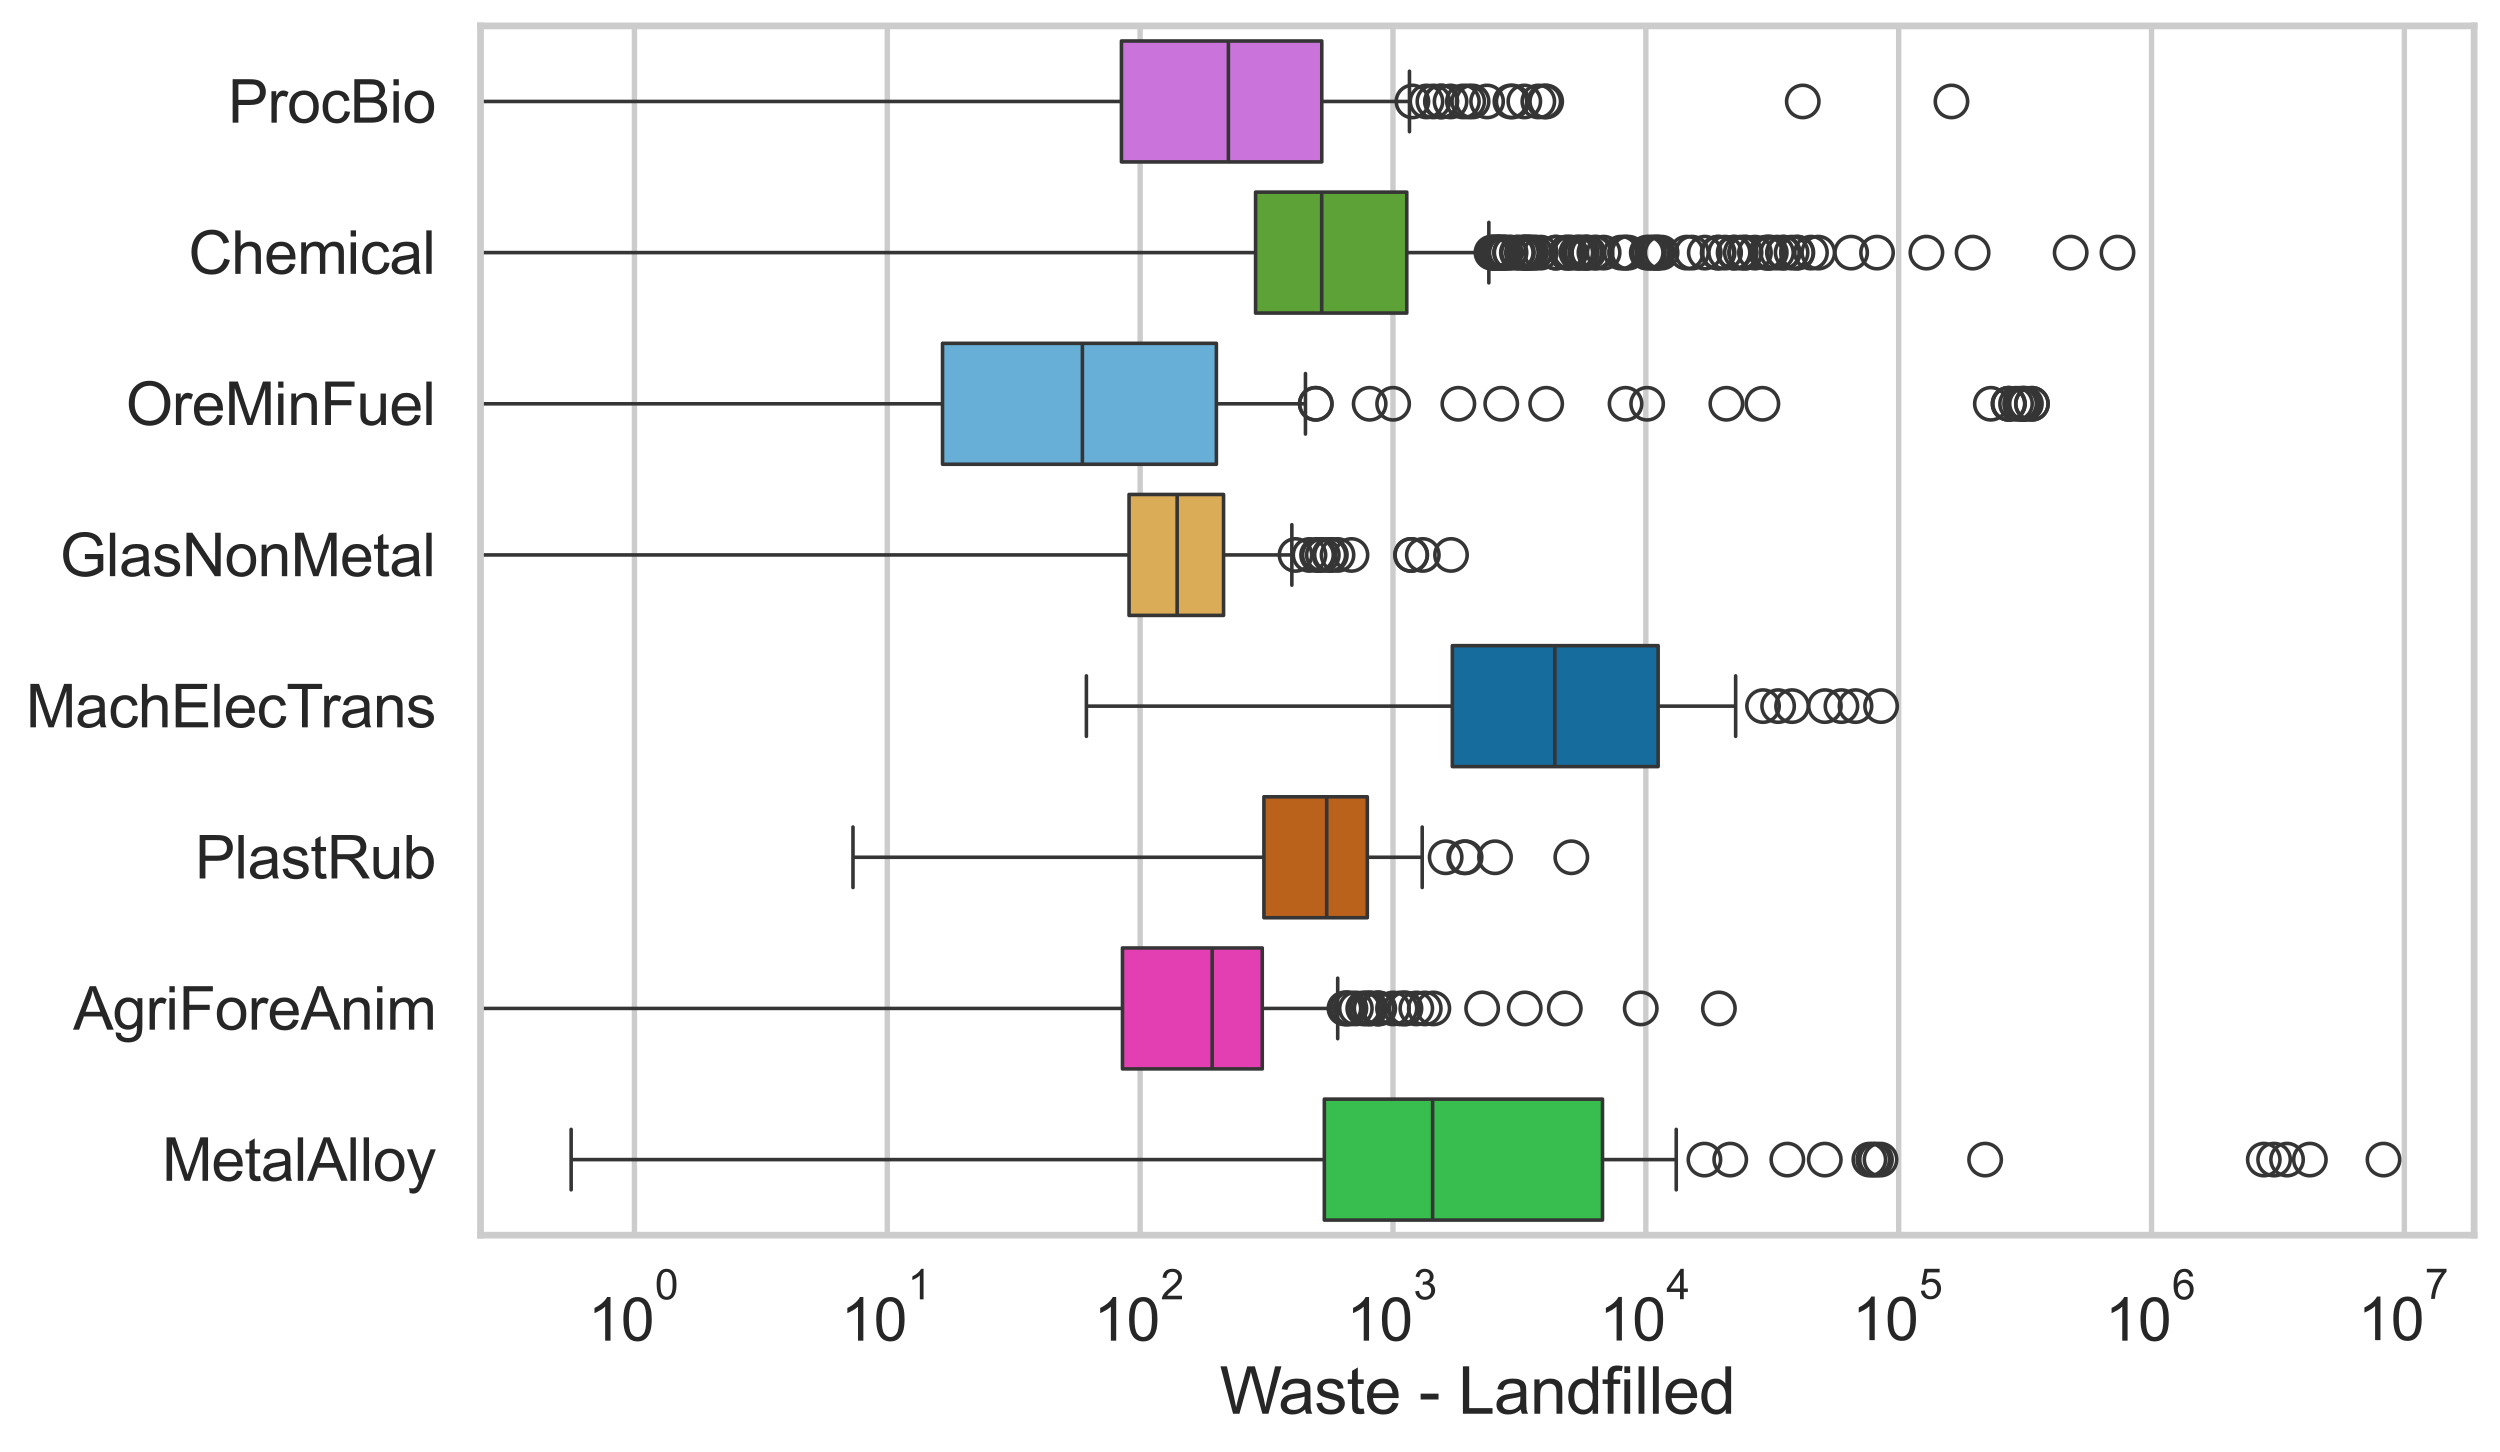 <?xml version="1.0" encoding="utf-8" standalone="no"?>
<!DOCTYPE svg PUBLIC "-//W3C//DTD SVG 1.1//EN"
  "http://www.w3.org/Graphics/SVG/1.1/DTD/svg11.dtd">
<svg xmlns:xlink="http://www.w3.org/1999/xlink" width="695.577pt" height="404.121pt" viewBox="0 0 695.577 404.121" xmlns="http://www.w3.org/2000/svg" version="1.1">
 <defs>
  <style type="text/css">*{stroke-linejoin: round; stroke-linecap: butt}</style>
 </defs>
 <g id="figure_1">
  <g id="patch_1">
   <path d="M 0 404.121 
L 695.577 404.121 
L 695.577 0 
L 0 0 
z
" style="fill: #ffffff"/>
  </g>
  <g id="axes_1">
   <g id="patch_2">
    <path d="M 133.697 343.665 
L 688.377 343.665 
L 688.377 7.2 
L 133.697 7.2 
z
" style="fill: #ffffff"/>
   </g>
   <g id="matplotlib.axis_1">
    <g id="xtick_1">
     <g id="line2d_1">
      <path d="M 176.519 343.665 
L 176.519 7.2 
" clip-path="url(#pad495115a9)" style="fill: none; stroke: #cccccc; stroke-width: 1.5; stroke-linecap: round"/>
     </g>
     <g id="text_1">
      <!-- $\mathdefault{10^{0}}$ -->
      <g style="fill: #262626" transform="translate(163.566 373.18) scale(0.165 -0.165)">
       <defs>
        <path id="ArialMT-31" d="M 2384 0 
L 1822 0 
L 1822 3584 
Q 1619 3391 1289 3197 
Q 959 3003 697 2906 
L 697 3450 
Q 1169 3672 1522 3987 
Q 1875 4303 2022 4600 
L 2384 4600 
L 2384 0 
z
" transform="scale(0.016)"/>
        <path id="ArialMT-30" d="M 266 2259 
Q 266 3072 433 3567 
Q 600 4063 929 4331 
Q 1259 4600 1759 4600 
Q 2128 4600 2406 4451 
Q 2684 4303 2865 4023 
Q 3047 3744 3150 3342 
Q 3253 2941 3253 2259 
Q 3253 1453 3087 958 
Q 2922 463 2592 192 
Q 2263 -78 1759 -78 
Q 1097 -78 719 397 
Q 266 969 266 2259 
z
M 844 2259 
Q 844 1131 1108 757 
Q 1372 384 1759 384 
Q 2147 384 2411 759 
Q 2675 1134 2675 2259 
Q 2675 3391 2411 3762 
Q 2147 4134 1753 4134 
Q 1366 4134 1134 3806 
Q 844 3388 844 2259 
z
" transform="scale(0.016)"/>
       </defs>
       <use xlink:href="#ArialMT-31" transform="translate(0 0.994)"/>
       <use xlink:href="#ArialMT-30" transform="translate(55.615 0.994)"/>
       <use xlink:href="#ArialMT-30" transform="translate(112.973 70.688) scale(0.7)"/>
      </g>
     </g>
    </g>
    <g id="xtick_2">
     <g id="line2d_2">
      <path d="M 246.869 343.665 
L 246.869 7.2 
" clip-path="url(#pad495115a9)" style="fill: none; stroke: #cccccc; stroke-width: 1.5; stroke-linecap: round"/>
     </g>
     <g id="text_2">
      <!-- $\mathdefault{10^{1}}$ -->
      <g style="fill: #262626" transform="translate(233.916 373.18) scale(0.165 -0.165)">
       <use xlink:href="#ArialMT-31" transform="translate(0 0.994)"/>
       <use xlink:href="#ArialMT-30" transform="translate(55.615 0.994)"/>
       <use xlink:href="#ArialMT-31" transform="translate(112.973 70.688) scale(0.7)"/>
      </g>
     </g>
    </g>
    <g id="xtick_3">
     <g id="line2d_3">
      <path d="M 317.219 343.665 
L 317.219 7.2 
" clip-path="url(#pad495115a9)" style="fill: none; stroke: #cccccc; stroke-width: 1.5; stroke-linecap: round"/>
     </g>
     <g id="text_3">
      <!-- $\mathdefault{10^{2}}$ -->
      <g style="fill: #262626" transform="translate(304.267 373.18) scale(0.165 -0.165)">
       <defs>
        <path id="ArialMT-32" d="M 3222 541 
L 3222 0 
L 194 0 
Q 188 203 259 391 
Q 375 700 629 1000 
Q 884 1300 1366 1694 
Q 2113 2306 2375 2664 
Q 2638 3022 2638 3341 
Q 2638 3675 2398 3904 
Q 2159 4134 1775 4134 
Q 1369 4134 1125 3890 
Q 881 3647 878 3216 
L 300 3275 
Q 359 3922 746 4261 
Q 1134 4600 1788 4600 
Q 2447 4600 2831 4234 
Q 3216 3869 3216 3328 
Q 3216 3053 3103 2787 
Q 2991 2522 2730 2228 
Q 2469 1934 1863 1422 
Q 1356 997 1212 845 
Q 1069 694 975 541 
L 3222 541 
z
" transform="scale(0.016)"/>
       </defs>
       <use xlink:href="#ArialMT-31" transform="translate(0 0.994)"/>
       <use xlink:href="#ArialMT-30" transform="translate(55.615 0.994)"/>
       <use xlink:href="#ArialMT-32" transform="translate(112.973 70.688) scale(0.7)"/>
      </g>
     </g>
    </g>
    <g id="xtick_4">
     <g id="line2d_4">
      <path d="M 387.569 343.665 
L 387.569 7.2 
" clip-path="url(#pad495115a9)" style="fill: none; stroke: #cccccc; stroke-width: 1.5; stroke-linecap: round"/>
     </g>
     <g id="text_4">
      <!-- $\mathdefault{10^{3}}$ -->
      <g style="fill: #262626" transform="translate(374.617 373.18) scale(0.165 -0.165)">
       <defs>
        <path id="ArialMT-33" d="M 269 1209 
L 831 1284 
Q 928 806 1161 595 
Q 1394 384 1728 384 
Q 2125 384 2398 659 
Q 2672 934 2672 1341 
Q 2672 1728 2419 1979 
Q 2166 2231 1775 2231 
Q 1616 2231 1378 2169 
L 1441 2663 
Q 1497 2656 1531 2656 
Q 1891 2656 2178 2843 
Q 2466 3031 2466 3422 
Q 2466 3731 2256 3934 
Q 2047 4138 1716 4138 
Q 1388 4138 1169 3931 
Q 950 3725 888 3313 
L 325 3413 
Q 428 3978 793 4289 
Q 1159 4600 1703 4600 
Q 2078 4600 2393 4439 
Q 2709 4278 2876 4000 
Q 3044 3722 3044 3409 
Q 3044 3113 2884 2869 
Q 2725 2625 2413 2481 
Q 2819 2388 3044 2092 
Q 3269 1797 3269 1353 
Q 3269 753 2831 336 
Q 2394 -81 1725 -81 
Q 1122 -81 723 278 
Q 325 638 269 1209 
z
" transform="scale(0.016)"/>
       </defs>
       <use xlink:href="#ArialMT-31" transform="translate(0 0.994)"/>
       <use xlink:href="#ArialMT-30" transform="translate(55.615 0.994)"/>
       <use xlink:href="#ArialMT-33" transform="translate(112.973 70.688) scale(0.7)"/>
      </g>
     </g>
    </g>
    <g id="xtick_5">
     <g id="line2d_5">
      <path d="M 457.92 343.665 
L 457.92 7.2 
" clip-path="url(#pad495115a9)" style="fill: none; stroke: #cccccc; stroke-width: 1.5; stroke-linecap: round"/>
     </g>
     <g id="text_5">
      <!-- $\mathdefault{10^{4}}$ -->
      <g style="fill: #262626" transform="translate(444.967 373.015) scale(0.165 -0.165)">
       <defs>
        <path id="ArialMT-34" d="M 2069 0 
L 2069 1097 
L 81 1097 
L 81 1613 
L 2172 4581 
L 2631 4581 
L 2631 1613 
L 3250 1613 
L 3250 1097 
L 2631 1097 
L 2631 0 
L 2069 0 
z
M 2069 1613 
L 2069 3678 
L 634 1613 
L 2069 1613 
z
" transform="scale(0.016)"/>
       </defs>
       <use xlink:href="#ArialMT-31" transform="translate(0 0.202)"/>
       <use xlink:href="#ArialMT-30" transform="translate(55.615 0.202)"/>
       <use xlink:href="#ArialMT-34" transform="translate(112.973 69.895) scale(0.7)"/>
      </g>
     </g>
    </g>
    <g id="xtick_6">
     <g id="line2d_6">
      <path d="M 528.27 343.665 
L 528.27 7.2 
" clip-path="url(#pad495115a9)" style="fill: none; stroke: #cccccc; stroke-width: 1.5; stroke-linecap: round"/>
     </g>
     <g id="text_6">
      <!-- $\mathdefault{10^{5}}$ -->
      <g style="fill: #262626" transform="translate(515.317 373.015) scale(0.165 -0.165)">
       <defs>
        <path id="ArialMT-35" d="M 266 1200 
L 856 1250 
Q 922 819 1161 601 
Q 1400 384 1738 384 
Q 2144 384 2425 690 
Q 2706 997 2706 1503 
Q 2706 1984 2436 2262 
Q 2166 2541 1728 2541 
Q 1456 2541 1237 2417 
Q 1019 2294 894 2097 
L 366 2166 
L 809 4519 
L 3088 4519 
L 3088 3981 
L 1259 3981 
L 1013 2750 
Q 1425 3038 1878 3038 
Q 2478 3038 2890 2622 
Q 3303 2206 3303 1553 
Q 3303 931 2941 478 
Q 2500 -78 1738 -78 
Q 1113 -78 717 272 
Q 322 622 266 1200 
z
" transform="scale(0.016)"/>
       </defs>
       <use xlink:href="#ArialMT-31" transform="translate(0 0.88)"/>
       <use xlink:href="#ArialMT-30" transform="translate(55.615 0.88)"/>
       <use xlink:href="#ArialMT-35" transform="translate(112.973 70.573) scale(0.7)"/>
      </g>
     </g>
    </g>
    <g id="xtick_7">
     <g id="line2d_7">
      <path d="M 598.62 343.665 
L 598.62 7.2 
" clip-path="url(#pad495115a9)" style="fill: none; stroke: #cccccc; stroke-width: 1.5; stroke-linecap: round"/>
     </g>
     <g id="text_7">
      <!-- $\mathdefault{10^{6}}$ -->
      <g style="fill: #262626" transform="translate(585.668 373.18) scale(0.165 -0.165)">
       <defs>
        <path id="ArialMT-36" d="M 3184 3459 
L 2625 3416 
Q 2550 3747 2413 3897 
Q 2184 4138 1850 4138 
Q 1581 4138 1378 3988 
Q 1113 3794 959 3422 
Q 806 3050 800 2363 
Q 1003 2672 1297 2822 
Q 1591 2972 1913 2972 
Q 2475 2972 2870 2558 
Q 3266 2144 3266 1488 
Q 3266 1056 3080 686 
Q 2894 316 2569 119 
Q 2244 -78 1831 -78 
Q 1128 -78 684 439 
Q 241 956 241 2144 
Q 241 3472 731 4075 
Q 1159 4600 1884 4600 
Q 2425 4600 2770 4297 
Q 3116 3994 3184 3459 
z
M 888 1484 
Q 888 1194 1011 928 
Q 1134 663 1356 523 
Q 1578 384 1822 384 
Q 2178 384 2434 671 
Q 2691 959 2691 1453 
Q 2691 1928 2437 2201 
Q 2184 2475 1800 2475 
Q 1419 2475 1153 2201 
Q 888 1928 888 1484 
z
" transform="scale(0.016)"/>
       </defs>
       <use xlink:href="#ArialMT-31" transform="translate(0 0.994)"/>
       <use xlink:href="#ArialMT-30" transform="translate(55.615 0.994)"/>
       <use xlink:href="#ArialMT-36" transform="translate(112.973 70.688) scale(0.7)"/>
      </g>
     </g>
    </g>
    <g id="xtick_8">
     <g id="line2d_8">
      <path d="M 668.97 343.665 
L 668.97 7.2 
" clip-path="url(#pad495115a9)" style="fill: none; stroke: #cccccc; stroke-width: 1.5; stroke-linecap: round"/>
     </g>
     <g id="text_8">
      <!-- $\mathdefault{10^{7}}$ -->
      <g style="fill: #262626" transform="translate(656.018 373.015) scale(0.165 -0.165)">
       <defs>
        <path id="ArialMT-37" d="M 303 3981 
L 303 4522 
L 3269 4522 
L 3269 4084 
Q 2831 3619 2401 2847 
Q 1972 2075 1738 1259 
Q 1569 684 1522 0 
L 944 0 
Q 953 541 1156 1306 
Q 1359 2072 1739 2783 
Q 2119 3494 2547 3981 
L 303 3981 
z
" transform="scale(0.016)"/>
       </defs>
       <use xlink:href="#ArialMT-31" transform="translate(0 0.847)"/>
       <use xlink:href="#ArialMT-30" transform="translate(55.615 0.847)"/>
       <use xlink:href="#ArialMT-37" transform="translate(112.973 70.541) scale(0.7)"/>
      </g>
     </g>
    </g>
    <g id="xtick_9"/>
    <g id="xtick_10"/>
    <g id="xtick_11"/>
    <g id="xtick_12"/>
    <g id="xtick_13"/>
    <g id="xtick_14"/>
    <g id="xtick_15"/>
    <g id="xtick_16"/>
    <g id="xtick_17"/>
    <g id="xtick_18"/>
    <g id="xtick_19"/>
    <g id="xtick_20"/>
    <g id="xtick_21"/>
    <g id="xtick_22"/>
    <g id="xtick_23"/>
    <g id="xtick_24"/>
    <g id="xtick_25"/>
    <g id="xtick_26"/>
    <g id="xtick_27"/>
    <g id="xtick_28"/>
    <g id="xtick_29"/>
    <g id="xtick_30"/>
    <g id="xtick_31"/>
    <g id="xtick_32"/>
    <g id="xtick_33"/>
    <g id="xtick_34"/>
    <g id="xtick_35"/>
    <g id="xtick_36"/>
    <g id="xtick_37"/>
    <g id="xtick_38"/>
    <g id="xtick_39"/>
    <g id="xtick_40"/>
    <g id="xtick_41"/>
    <g id="xtick_42"/>
    <g id="xtick_43"/>
    <g id="xtick_44"/>
    <g id="xtick_45"/>
    <g id="xtick_46"/>
    <g id="xtick_47"/>
    <g id="xtick_48"/>
    <g id="xtick_49"/>
    <g id="xtick_50"/>
    <g id="xtick_51"/>
    <g id="xtick_52"/>
    <g id="xtick_53"/>
    <g id="xtick_54"/>
    <g id="xtick_55"/>
    <g id="xtick_56"/>
    <g id="xtick_57"/>
    <g id="xtick_58"/>
    <g id="xtick_59"/>
    <g id="xtick_60"/>
    <g id="xtick_61"/>
    <g id="xtick_62"/>
    <g id="xtick_63"/>
    <g id="xtick_64"/>
    <g id="xtick_65"/>
    <g id="xtick_66"/>
    <g id="xtick_67"/>
    <g id="xtick_68"/>
    <g id="xtick_69"/>
    <g id="xtick_70"/>
    <g id="xtick_71"/>
    <g id="text_9">
     <!-- Waste - Landfilled -->
     <g style="fill: #262626" transform="translate(339.344 393.344) scale(0.18 -0.18)">
      <defs>
       <path id="ArialMT-57" d="M 1294 0 
L 78 4581 
L 700 4581 
L 1397 1578 
Q 1509 1106 1591 641 
Q 1766 1375 1797 1488 
L 2669 4581 
L 3400 4581 
L 4056 2263 
Q 4303 1400 4413 641 
Q 4500 1075 4641 1638 
L 5359 4581 
L 5969 4581 
L 4713 0 
L 4128 0 
L 3163 3491 
Q 3041 3928 3019 4028 
Q 2947 3713 2884 3491 
L 1913 0 
L 1294 0 
z
" transform="scale(0.016)"/>
       <path id="ArialMT-61" d="M 2588 409 
Q 2275 144 1986 34 
Q 1697 -75 1366 -75 
Q 819 -75 525 192 
Q 231 459 231 875 
Q 231 1119 342 1320 
Q 453 1522 633 1644 
Q 813 1766 1038 1828 
Q 1203 1872 1538 1913 
Q 2219 1994 2541 2106 
Q 2544 2222 2544 2253 
Q 2544 2597 2384 2738 
Q 2169 2928 1744 2928 
Q 1347 2928 1158 2789 
Q 969 2650 878 2297 
L 328 2372 
Q 403 2725 575 2942 
Q 747 3159 1072 3276 
Q 1397 3394 1825 3394 
Q 2250 3394 2515 3294 
Q 2781 3194 2906 3042 
Q 3031 2891 3081 2659 
Q 3109 2516 3109 2141 
L 3109 1391 
Q 3109 606 3145 398 
Q 3181 191 3288 0 
L 2700 0 
Q 2613 175 2588 409 
z
M 2541 1666 
Q 2234 1541 1622 1453 
Q 1275 1403 1131 1340 
Q 988 1278 909 1158 
Q 831 1038 831 891 
Q 831 666 1001 516 
Q 1172 366 1500 366 
Q 1825 366 2078 508 
Q 2331 650 2450 897 
Q 2541 1088 2541 1459 
L 2541 1666 
z
" transform="scale(0.016)"/>
       <path id="ArialMT-73" d="M 197 991 
L 753 1078 
Q 800 744 1014 566 
Q 1228 388 1613 388 
Q 2000 388 2187 545 
Q 2375 703 2375 916 
Q 2375 1106 2209 1216 
Q 2094 1291 1634 1406 
Q 1016 1563 777 1677 
Q 538 1791 414 1992 
Q 291 2194 291 2438 
Q 291 2659 392 2848 
Q 494 3038 669 3163 
Q 800 3259 1026 3326 
Q 1253 3394 1513 3394 
Q 1903 3394 2198 3281 
Q 2494 3169 2634 2976 
Q 2775 2784 2828 2463 
L 2278 2388 
Q 2241 2644 2061 2787 
Q 1881 2931 1553 2931 
Q 1166 2931 1000 2803 
Q 834 2675 834 2503 
Q 834 2394 903 2306 
Q 972 2216 1119 2156 
Q 1203 2125 1616 2013 
Q 2213 1853 2448 1751 
Q 2684 1650 2818 1456 
Q 2953 1263 2953 975 
Q 2953 694 2789 445 
Q 2625 197 2315 61 
Q 2006 -75 1616 -75 
Q 969 -75 630 194 
Q 291 463 197 991 
z
" transform="scale(0.016)"/>
       <path id="ArialMT-74" d="M 1650 503 
L 1731 6 
Q 1494 -44 1306 -44 
Q 1000 -44 831 53 
Q 663 150 594 308 
Q 525 466 525 972 
L 525 2881 
L 113 2881 
L 113 3319 
L 525 3319 
L 525 4141 
L 1084 4478 
L 1084 3319 
L 1650 3319 
L 1650 2881 
L 1084 2881 
L 1084 941 
Q 1084 700 1114 631 
Q 1144 563 1211 522 
Q 1278 481 1403 481 
Q 1497 481 1650 503 
z
" transform="scale(0.016)"/>
       <path id="ArialMT-65" d="M 2694 1069 
L 3275 997 
Q 3138 488 2766 206 
Q 2394 -75 1816 -75 
Q 1088 -75 661 373 
Q 234 822 234 1631 
Q 234 2469 665 2931 
Q 1097 3394 1784 3394 
Q 2450 3394 2872 2941 
Q 3294 2488 3294 1666 
Q 3294 1616 3291 1516 
L 816 1516 
Q 847 969 1125 678 
Q 1403 388 1819 388 
Q 2128 388 2347 550 
Q 2566 713 2694 1069 
z
M 847 1978 
L 2700 1978 
Q 2663 2397 2488 2606 
Q 2219 2931 1791 2931 
Q 1403 2931 1139 2672 
Q 875 2413 847 1978 
z
" transform="scale(0.016)"/>
       <path id="ArialMT-20" transform="scale(0.016)"/>
       <path id="ArialMT-2d" d="M 203 1375 
L 203 1941 
L 1931 1941 
L 1931 1375 
L 203 1375 
z
" transform="scale(0.016)"/>
       <path id="ArialMT-4c" d="M 469 0 
L 469 4581 
L 1075 4581 
L 1075 541 
L 3331 541 
L 3331 0 
L 469 0 
z
" transform="scale(0.016)"/>
       <path id="ArialMT-6e" d="M 422 0 
L 422 3319 
L 928 3319 
L 928 2847 
Q 1294 3394 1984 3394 
Q 2284 3394 2536 3286 
Q 2788 3178 2913 3003 
Q 3038 2828 3088 2588 
Q 3119 2431 3119 2041 
L 3119 0 
L 2556 0 
L 2556 2019 
Q 2556 2363 2490 2533 
Q 2425 2703 2258 2804 
Q 2091 2906 1866 2906 
Q 1506 2906 1245 2678 
Q 984 2450 984 1813 
L 984 0 
L 422 0 
z
" transform="scale(0.016)"/>
       <path id="ArialMT-64" d="M 2575 0 
L 2575 419 
Q 2259 -75 1647 -75 
Q 1250 -75 917 144 
Q 584 363 401 755 
Q 219 1147 219 1656 
Q 219 2153 384 2558 
Q 550 2963 881 3178 
Q 1213 3394 1622 3394 
Q 1922 3394 2156 3267 
Q 2391 3141 2538 2938 
L 2538 4581 
L 3097 4581 
L 3097 0 
L 2575 0 
z
M 797 1656 
Q 797 1019 1065 703 
Q 1334 388 1700 388 
Q 2069 388 2326 689 
Q 2584 991 2584 1609 
Q 2584 2291 2321 2609 
Q 2059 2928 1675 2928 
Q 1300 2928 1048 2622 
Q 797 2316 797 1656 
z
" transform="scale(0.016)"/>
       <path id="ArialMT-66" d="M 556 0 
L 556 2881 
L 59 2881 
L 59 3319 
L 556 3319 
L 556 3672 
Q 556 4006 616 4169 
Q 697 4388 901 4523 
Q 1106 4659 1475 4659 
Q 1713 4659 2000 4603 
L 1916 4113 
Q 1741 4144 1584 4144 
Q 1328 4144 1222 4034 
Q 1116 3925 1116 3625 
L 1116 3319 
L 1763 3319 
L 1763 2881 
L 1116 2881 
L 1116 0 
L 556 0 
z
" transform="scale(0.016)"/>
       <path id="ArialMT-69" d="M 425 3934 
L 425 4581 
L 988 4581 
L 988 3934 
L 425 3934 
z
M 425 0 
L 425 3319 
L 988 3319 
L 988 0 
L 425 0 
z
" transform="scale(0.016)"/>
       <path id="ArialMT-6c" d="M 409 0 
L 409 4581 
L 972 4581 
L 972 0 
L 409 0 
z
" transform="scale(0.016)"/>
      </defs>
      <use xlink:href="#ArialMT-57"/>
      <use xlink:href="#ArialMT-61" transform="translate(90.635 0)"/>
      <use xlink:href="#ArialMT-73" transform="translate(146.25 0)"/>
      <use xlink:href="#ArialMT-74" transform="translate(196.25 0)"/>
      <use xlink:href="#ArialMT-65" transform="translate(224.033 0)"/>
      <use xlink:href="#ArialMT-20" transform="translate(279.648 0)"/>
      <use xlink:href="#ArialMT-2d" transform="translate(307.432 0)"/>
      <use xlink:href="#ArialMT-20" transform="translate(340.732 0)"/>
      <use xlink:href="#ArialMT-4c" transform="translate(368.516 0)"/>
      <use xlink:href="#ArialMT-61" transform="translate(424.131 0)"/>
      <use xlink:href="#ArialMT-6e" transform="translate(479.746 0)"/>
      <use xlink:href="#ArialMT-64" transform="translate(535.361 0)"/>
      <use xlink:href="#ArialMT-66" transform="translate(590.977 0)"/>
      <use xlink:href="#ArialMT-69" transform="translate(618.76 0)"/>
      <use xlink:href="#ArialMT-6c" transform="translate(640.977 0)"/>
      <use xlink:href="#ArialMT-6c" transform="translate(663.193 0)"/>
      <use xlink:href="#ArialMT-65" transform="translate(685.41 0)"/>
      <use xlink:href="#ArialMT-64" transform="translate(741.025 0)"/>
     </g>
    </g>
   </g>
   <g id="matplotlib.axis_2">
    <g id="ytick_1">
     <g id="text_10">
      <!-- ProcBio -->
      <g style="fill: #262626" transform="translate(63.424 34.134) scale(0.165 -0.165)">
       <defs>
        <path id="ArialMT-50" d="M 494 0 
L 494 4581 
L 2222 4581 
Q 2678 4581 2919 4538 
Q 3256 4481 3484 4323 
Q 3713 4166 3852 3881 
Q 3991 3597 3991 3256 
Q 3991 2672 3619 2267 
Q 3247 1863 2275 1863 
L 1100 1863 
L 1100 0 
L 494 0 
z
M 1100 2403 
L 2284 2403 
Q 2872 2403 3119 2622 
Q 3366 2841 3366 3238 
Q 3366 3525 3220 3729 
Q 3075 3934 2838 4000 
Q 2684 4041 2272 4041 
L 1100 4041 
L 1100 2403 
z
" transform="scale(0.016)"/>
        <path id="ArialMT-72" d="M 416 0 
L 416 3319 
L 922 3319 
L 922 2816 
Q 1116 3169 1280 3281 
Q 1444 3394 1641 3394 
Q 1925 3394 2219 3213 
L 2025 2691 
Q 1819 2813 1613 2813 
Q 1428 2813 1281 2702 
Q 1134 2591 1072 2394 
Q 978 2094 978 1738 
L 978 0 
L 416 0 
z
" transform="scale(0.016)"/>
        <path id="ArialMT-6f" d="M 213 1659 
Q 213 2581 725 3025 
Q 1153 3394 1769 3394 
Q 2453 3394 2887 2945 
Q 3322 2497 3322 1706 
Q 3322 1066 3130 698 
Q 2938 331 2570 128 
Q 2203 -75 1769 -75 
Q 1072 -75 642 372 
Q 213 819 213 1659 
z
M 791 1659 
Q 791 1022 1069 705 
Q 1347 388 1769 388 
Q 2188 388 2466 706 
Q 2744 1025 2744 1678 
Q 2744 2294 2464 2611 
Q 2184 2928 1769 2928 
Q 1347 2928 1069 2612 
Q 791 2297 791 1659 
z
" transform="scale(0.016)"/>
        <path id="ArialMT-63" d="M 2588 1216 
L 3141 1144 
Q 3050 572 2676 248 
Q 2303 -75 1759 -75 
Q 1078 -75 664 370 
Q 250 816 250 1647 
Q 250 2184 428 2587 
Q 606 2991 970 3192 
Q 1334 3394 1763 3394 
Q 2303 3394 2647 3120 
Q 2991 2847 3088 2344 
L 2541 2259 
Q 2463 2594 2264 2762 
Q 2066 2931 1784 2931 
Q 1359 2931 1093 2626 
Q 828 2322 828 1663 
Q 828 994 1084 691 
Q 1341 388 1753 388 
Q 2084 388 2306 591 
Q 2528 794 2588 1216 
z
" transform="scale(0.016)"/>
        <path id="ArialMT-42" d="M 469 0 
L 469 4581 
L 2188 4581 
Q 2713 4581 3030 4442 
Q 3347 4303 3526 4014 
Q 3706 3725 3706 3409 
Q 3706 3116 3547 2856 
Q 3388 2597 3066 2438 
Q 3481 2316 3704 2022 
Q 3928 1728 3928 1328 
Q 3928 1006 3792 729 
Q 3656 453 3456 303 
Q 3256 153 2954 76 
Q 2653 0 2216 0 
L 469 0 
z
M 1075 2656 
L 2066 2656 
Q 2469 2656 2644 2709 
Q 2875 2778 2992 2937 
Q 3109 3097 3109 3338 
Q 3109 3566 3000 3739 
Q 2891 3913 2687 3977 
Q 2484 4041 1991 4041 
L 1075 4041 
L 1075 2656 
z
M 1075 541 
L 2216 541 
Q 2509 541 2628 563 
Q 2838 600 2978 687 
Q 3119 775 3209 942 
Q 3300 1109 3300 1328 
Q 3300 1584 3169 1773 
Q 3038 1963 2805 2039 
Q 2572 2116 2134 2116 
L 1075 2116 
L 1075 541 
z
" transform="scale(0.016)"/>
       </defs>
       <use xlink:href="#ArialMT-50"/>
       <use xlink:href="#ArialMT-72" transform="translate(66.699 0)"/>
       <use xlink:href="#ArialMT-6f" transform="translate(100 0)"/>
       <use xlink:href="#ArialMT-63" transform="translate(155.615 0)"/>
       <use xlink:href="#ArialMT-42" transform="translate(205.615 0)"/>
       <use xlink:href="#ArialMT-69" transform="translate(272.314 0)"/>
       <use xlink:href="#ArialMT-6f" transform="translate(294.531 0)"/>
      </g>
     </g>
    </g>
    <g id="ytick_2">
     <g id="text_11">
      <!-- Chemical -->
      <g style="fill: #262626" transform="translate(52.428 76.192) scale(0.165 -0.165)">
       <defs>
        <path id="ArialMT-43" d="M 3763 1606 
L 4369 1453 
Q 4178 706 3683 314 
Q 3188 -78 2472 -78 
Q 1731 -78 1267 223 
Q 803 525 561 1097 
Q 319 1669 319 2325 
Q 319 3041 592 3573 
Q 866 4106 1370 4382 
Q 1875 4659 2481 4659 
Q 3169 4659 3637 4309 
Q 4106 3959 4291 3325 
L 3694 3184 
Q 3534 3684 3231 3912 
Q 2928 4141 2469 4141 
Q 1941 4141 1586 3887 
Q 1231 3634 1087 3207 
Q 944 2781 944 2328 
Q 944 1744 1114 1308 
Q 1284 872 1643 656 
Q 2003 441 2422 441 
Q 2931 441 3284 734 
Q 3638 1028 3763 1606 
z
" transform="scale(0.016)"/>
        <path id="ArialMT-68" d="M 422 0 
L 422 4581 
L 984 4581 
L 984 2938 
Q 1378 3394 1978 3394 
Q 2347 3394 2619 3248 
Q 2891 3103 3008 2847 
Q 3125 2591 3125 2103 
L 3125 0 
L 2563 0 
L 2563 2103 
Q 2563 2525 2380 2717 
Q 2197 2909 1863 2909 
Q 1613 2909 1392 2779 
Q 1172 2650 1078 2428 
Q 984 2206 984 1816 
L 984 0 
L 422 0 
z
" transform="scale(0.016)"/>
        <path id="ArialMT-6d" d="M 422 0 
L 422 3319 
L 925 3319 
L 925 2853 
Q 1081 3097 1340 3245 
Q 1600 3394 1931 3394 
Q 2300 3394 2536 3241 
Q 2772 3088 2869 2813 
Q 3263 3394 3894 3394 
Q 4388 3394 4653 3120 
Q 4919 2847 4919 2278 
L 4919 0 
L 4359 0 
L 4359 2091 
Q 4359 2428 4304 2576 
Q 4250 2725 4106 2815 
Q 3963 2906 3769 2906 
Q 3419 2906 3187 2673 
Q 2956 2441 2956 1928 
L 2956 0 
L 2394 0 
L 2394 2156 
Q 2394 2531 2256 2718 
Q 2119 2906 1806 2906 
Q 1569 2906 1367 2781 
Q 1166 2656 1075 2415 
Q 984 2175 984 1722 
L 984 0 
L 422 0 
z
" transform="scale(0.016)"/>
       </defs>
       <use xlink:href="#ArialMT-43"/>
       <use xlink:href="#ArialMT-68" transform="translate(72.217 0)"/>
       <use xlink:href="#ArialMT-65" transform="translate(127.832 0)"/>
       <use xlink:href="#ArialMT-6d" transform="translate(183.447 0)"/>
       <use xlink:href="#ArialMT-69" transform="translate(266.748 0)"/>
       <use xlink:href="#ArialMT-63" transform="translate(288.965 0)"/>
       <use xlink:href="#ArialMT-61" transform="translate(338.965 0)"/>
       <use xlink:href="#ArialMT-6c" transform="translate(394.58 0)"/>
      </g>
     </g>
    </g>
    <g id="ytick_3">
     <g id="text_12">
      <!-- OreMinFuel -->
      <g style="fill: #262626" transform="translate(35.013 118.25) scale(0.165 -0.165)">
       <defs>
        <path id="ArialMT-4f" d="M 309 2231 
Q 309 3372 921 4017 
Q 1534 4663 2503 4663 
Q 3138 4663 3647 4359 
Q 4156 4056 4423 3514 
Q 4691 2972 4691 2284 
Q 4691 1588 4409 1038 
Q 4128 488 3612 205 
Q 3097 -78 2500 -78 
Q 1853 -78 1343 234 
Q 834 547 571 1087 
Q 309 1628 309 2231 
z
M 934 2222 
Q 934 1394 1379 917 
Q 1825 441 2497 441 
Q 3181 441 3623 922 
Q 4066 1403 4066 2288 
Q 4066 2847 3877 3264 
Q 3688 3681 3323 3911 
Q 2959 4141 2506 4141 
Q 1863 4141 1398 3698 
Q 934 3256 934 2222 
z
" transform="scale(0.016)"/>
        <path id="ArialMT-4d" d="M 475 0 
L 475 4581 
L 1388 4581 
L 2472 1338 
Q 2622 884 2691 659 
Q 2769 909 2934 1394 
L 4031 4581 
L 4847 4581 
L 4847 0 
L 4263 0 
L 4263 3834 
L 2931 0 
L 2384 0 
L 1059 3900 
L 1059 0 
L 475 0 
z
" transform="scale(0.016)"/>
        <path id="ArialMT-46" d="M 525 0 
L 525 4581 
L 3616 4581 
L 3616 4041 
L 1131 4041 
L 1131 2622 
L 3281 2622 
L 3281 2081 
L 1131 2081 
L 1131 0 
L 525 0 
z
" transform="scale(0.016)"/>
        <path id="ArialMT-75" d="M 2597 0 
L 2597 488 
Q 2209 -75 1544 -75 
Q 1250 -75 995 37 
Q 741 150 617 320 
Q 494 491 444 738 
Q 409 903 409 1263 
L 409 3319 
L 972 3319 
L 972 1478 
Q 972 1038 1006 884 
Q 1059 663 1231 536 
Q 1403 409 1656 409 
Q 1909 409 2131 539 
Q 2353 669 2445 892 
Q 2538 1116 2538 1541 
L 2538 3319 
L 3100 3319 
L 3100 0 
L 2597 0 
z
" transform="scale(0.016)"/>
       </defs>
       <use xlink:href="#ArialMT-4f"/>
       <use xlink:href="#ArialMT-72" transform="translate(77.783 0)"/>
       <use xlink:href="#ArialMT-65" transform="translate(111.084 0)"/>
       <use xlink:href="#ArialMT-4d" transform="translate(166.699 0)"/>
       <use xlink:href="#ArialMT-69" transform="translate(250 0)"/>
       <use xlink:href="#ArialMT-6e" transform="translate(272.217 0)"/>
       <use xlink:href="#ArialMT-46" transform="translate(327.832 0)"/>
       <use xlink:href="#ArialMT-75" transform="translate(388.916 0)"/>
       <use xlink:href="#ArialMT-65" transform="translate(444.531 0)"/>
       <use xlink:href="#ArialMT-6c" transform="translate(500.146 0)"/>
      </g>
     </g>
    </g>
    <g id="ytick_4">
     <g id="text_13">
      <!-- GlasNonMetal -->
      <g style="fill: #262626" transform="translate(16.659 160.308) scale(0.165 -0.165)">
       <defs>
        <path id="ArialMT-47" d="M 2638 1797 
L 2638 2334 
L 4578 2338 
L 4578 638 
Q 4131 281 3656 101 
Q 3181 -78 2681 -78 
Q 2006 -78 1454 211 
Q 903 500 622 1047 
Q 341 1594 341 2269 
Q 341 2938 620 3517 
Q 900 4097 1425 4378 
Q 1950 4659 2634 4659 
Q 3131 4659 3532 4498 
Q 3934 4338 4162 4050 
Q 4391 3763 4509 3300 
L 3963 3150 
Q 3859 3500 3706 3700 
Q 3553 3900 3268 4020 
Q 2984 4141 2638 4141 
Q 2222 4141 1919 4014 
Q 1616 3888 1430 3681 
Q 1244 3475 1141 3228 
Q 966 2803 966 2306 
Q 966 1694 1177 1281 
Q 1388 869 1791 669 
Q 2194 469 2647 469 
Q 3041 469 3416 620 
Q 3791 772 3984 944 
L 3984 1797 
L 2638 1797 
z
" transform="scale(0.016)"/>
        <path id="ArialMT-4e" d="M 488 0 
L 488 4581 
L 1109 4581 
L 3516 984 
L 3516 4581 
L 4097 4581 
L 4097 0 
L 3475 0 
L 1069 3600 
L 1069 0 
L 488 0 
z
" transform="scale(0.016)"/>
       </defs>
       <use xlink:href="#ArialMT-47"/>
       <use xlink:href="#ArialMT-6c" transform="translate(77.783 0)"/>
       <use xlink:href="#ArialMT-61" transform="translate(100 0)"/>
       <use xlink:href="#ArialMT-73" transform="translate(155.615 0)"/>
       <use xlink:href="#ArialMT-4e" transform="translate(205.615 0)"/>
       <use xlink:href="#ArialMT-6f" transform="translate(277.832 0)"/>
       <use xlink:href="#ArialMT-6e" transform="translate(333.447 0)"/>
       <use xlink:href="#ArialMT-4d" transform="translate(389.062 0)"/>
       <use xlink:href="#ArialMT-65" transform="translate(472.363 0)"/>
       <use xlink:href="#ArialMT-74" transform="translate(527.979 0)"/>
       <use xlink:href="#ArialMT-61" transform="translate(555.762 0)"/>
       <use xlink:href="#ArialMT-6c" transform="translate(611.377 0)"/>
      </g>
     </g>
    </g>
    <g id="ytick_5">
     <g id="text_14">
      <!-- MachElecTrans -->
      <g style="fill: #262626" transform="translate(7.2 202.366) scale(0.165 -0.165)">
       <defs>
        <path id="ArialMT-45" d="M 506 0 
L 506 4581 
L 3819 4581 
L 3819 4041 
L 1113 4041 
L 1113 2638 
L 3647 2638 
L 3647 2100 
L 1113 2100 
L 1113 541 
L 3925 541 
L 3925 0 
L 506 0 
z
" transform="scale(0.016)"/>
        <path id="ArialMT-54" d="M 1659 0 
L 1659 4041 
L 150 4041 
L 150 4581 
L 3781 4581 
L 3781 4041 
L 2266 4041 
L 2266 0 
L 1659 0 
z
" transform="scale(0.016)"/>
       </defs>
       <use xlink:href="#ArialMT-4d"/>
       <use xlink:href="#ArialMT-61" transform="translate(83.301 0)"/>
       <use xlink:href="#ArialMT-63" transform="translate(138.916 0)"/>
       <use xlink:href="#ArialMT-68" transform="translate(188.916 0)"/>
       <use xlink:href="#ArialMT-45" transform="translate(244.531 0)"/>
       <use xlink:href="#ArialMT-6c" transform="translate(311.23 0)"/>
       <use xlink:href="#ArialMT-65" transform="translate(333.447 0)"/>
       <use xlink:href="#ArialMT-63" transform="translate(389.062 0)"/>
       <use xlink:href="#ArialMT-54" transform="translate(439.062 0)"/>
       <use xlink:href="#ArialMT-72" transform="translate(496.396 0)"/>
       <use xlink:href="#ArialMT-61" transform="translate(529.697 0)"/>
       <use xlink:href="#ArialMT-6e" transform="translate(585.312 0)"/>
       <use xlink:href="#ArialMT-73" transform="translate(640.928 0)"/>
      </g>
     </g>
    </g>
    <g id="ytick_6">
     <g id="text_15">
      <!-- PlastRub -->
      <g style="fill: #262626" transform="translate(54.248 244.425) scale(0.165 -0.165)">
       <defs>
        <path id="ArialMT-52" d="M 503 0 
L 503 4581 
L 2534 4581 
Q 3147 4581 3465 4457 
Q 3784 4334 3975 4021 
Q 4166 3709 4166 3331 
Q 4166 2844 3850 2509 
Q 3534 2175 2875 2084 
Q 3116 1969 3241 1856 
Q 3506 1613 3744 1247 
L 4541 0 
L 3778 0 
L 3172 953 
Q 2906 1366 2734 1584 
Q 2563 1803 2427 1890 
Q 2291 1978 2150 2013 
Q 2047 2034 1813 2034 
L 1109 2034 
L 1109 0 
L 503 0 
z
M 1109 2559 
L 2413 2559 
Q 2828 2559 3062 2645 
Q 3297 2731 3419 2920 
Q 3541 3109 3541 3331 
Q 3541 3656 3305 3865 
Q 3069 4075 2559 4075 
L 1109 4075 
L 1109 2559 
z
" transform="scale(0.016)"/>
        <path id="ArialMT-62" d="M 941 0 
L 419 0 
L 419 4581 
L 981 4581 
L 981 2947 
Q 1338 3394 1891 3394 
Q 2197 3394 2470 3270 
Q 2744 3147 2920 2923 
Q 3097 2700 3197 2384 
Q 3297 2069 3297 1709 
Q 3297 856 2875 390 
Q 2453 -75 1863 -75 
Q 1275 -75 941 416 
L 941 0 
z
M 934 1684 
Q 934 1088 1097 822 
Q 1363 388 1816 388 
Q 2184 388 2453 708 
Q 2722 1028 2722 1663 
Q 2722 2313 2464 2622 
Q 2206 2931 1841 2931 
Q 1472 2931 1203 2611 
Q 934 2291 934 1684 
z
" transform="scale(0.016)"/>
       </defs>
       <use xlink:href="#ArialMT-50"/>
       <use xlink:href="#ArialMT-6c" transform="translate(66.699 0)"/>
       <use xlink:href="#ArialMT-61" transform="translate(88.916 0)"/>
       <use xlink:href="#ArialMT-73" transform="translate(144.531 0)"/>
       <use xlink:href="#ArialMT-74" transform="translate(194.531 0)"/>
       <use xlink:href="#ArialMT-52" transform="translate(222.314 0)"/>
       <use xlink:href="#ArialMT-75" transform="translate(294.531 0)"/>
       <use xlink:href="#ArialMT-62" transform="translate(350.146 0)"/>
      </g>
     </g>
    </g>
    <g id="ytick_7">
     <g id="text_16">
      <!-- AgriForeAnim -->
      <g style="fill: #262626" transform="translate(20.341 286.483) scale(0.165 -0.165)">
       <defs>
        <path id="ArialMT-41" d="M -9 0 
L 1750 4581 
L 2403 4581 
L 4278 0 
L 3588 0 
L 3053 1388 
L 1138 1388 
L 634 0 
L -9 0 
z
M 1313 1881 
L 2866 1881 
L 2388 3150 
Q 2169 3728 2063 4100 
Q 1975 3659 1816 3225 
L 1313 1881 
z
" transform="scale(0.016)"/>
        <path id="ArialMT-67" d="M 319 -275 
L 866 -356 
Q 900 -609 1056 -725 
Q 1266 -881 1628 -881 
Q 2019 -881 2231 -725 
Q 2444 -569 2519 -288 
Q 2563 -116 2559 434 
Q 2191 0 1641 0 
Q 956 0 581 494 
Q 206 988 206 1678 
Q 206 2153 378 2554 
Q 550 2956 876 3175 
Q 1203 3394 1644 3394 
Q 2231 3394 2613 2919 
L 2613 3319 
L 3131 3319 
L 3131 450 
Q 3131 -325 2973 -648 
Q 2816 -972 2473 -1159 
Q 2131 -1347 1631 -1347 
Q 1038 -1347 672 -1080 
Q 306 -813 319 -275 
z
M 784 1719 
Q 784 1066 1043 766 
Q 1303 466 1694 466 
Q 2081 466 2343 764 
Q 2606 1063 2606 1700 
Q 2606 2309 2336 2618 
Q 2066 2928 1684 2928 
Q 1309 2928 1046 2623 
Q 784 2319 784 1719 
z
" transform="scale(0.016)"/>
       </defs>
       <use xlink:href="#ArialMT-41"/>
       <use xlink:href="#ArialMT-67" transform="translate(66.699 0)"/>
       <use xlink:href="#ArialMT-72" transform="translate(122.314 0)"/>
       <use xlink:href="#ArialMT-69" transform="translate(155.615 0)"/>
       <use xlink:href="#ArialMT-46" transform="translate(177.832 0)"/>
       <use xlink:href="#ArialMT-6f" transform="translate(238.916 0)"/>
       <use xlink:href="#ArialMT-72" transform="translate(294.531 0)"/>
       <use xlink:href="#ArialMT-65" transform="translate(327.832 0)"/>
       <use xlink:href="#ArialMT-41" transform="translate(383.447 0)"/>
       <use xlink:href="#ArialMT-6e" transform="translate(450.146 0)"/>
       <use xlink:href="#ArialMT-69" transform="translate(505.762 0)"/>
       <use xlink:href="#ArialMT-6d" transform="translate(527.979 0)"/>
      </g>
     </g>
    </g>
    <g id="ytick_8">
     <g id="text_17">
      <!-- MetalAlloy -->
      <g style="fill: #262626" transform="translate(45.088 328.541) scale(0.165 -0.165)">
       <defs>
        <path id="ArialMT-79" d="M 397 -1278 
L 334 -750 
Q 519 -800 656 -800 
Q 844 -800 956 -737 
Q 1069 -675 1141 -563 
Q 1194 -478 1313 -144 
Q 1328 -97 1363 -6 
L 103 3319 
L 709 3319 
L 1400 1397 
Q 1534 1031 1641 628 
Q 1738 1016 1872 1384 
L 2581 3319 
L 3144 3319 
L 1881 -56 
Q 1678 -603 1566 -809 
Q 1416 -1088 1222 -1217 
Q 1028 -1347 759 -1347 
Q 597 -1347 397 -1278 
z
" transform="scale(0.016)"/>
       </defs>
       <use xlink:href="#ArialMT-4d"/>
       <use xlink:href="#ArialMT-65" transform="translate(83.301 0)"/>
       <use xlink:href="#ArialMT-74" transform="translate(138.916 0)"/>
       <use xlink:href="#ArialMT-61" transform="translate(166.699 0)"/>
       <use xlink:href="#ArialMT-6c" transform="translate(222.314 0)"/>
       <use xlink:href="#ArialMT-41" transform="translate(244.531 0)"/>
       <use xlink:href="#ArialMT-6c" transform="translate(311.23 0)"/>
       <use xlink:href="#ArialMT-6c" transform="translate(333.447 0)"/>
       <use xlink:href="#ArialMT-6f" transform="translate(355.664 0)"/>
       <use xlink:href="#ArialMT-79" transform="translate(411.279 0)"/>
      </g>
     </g>
    </g>
   </g>
   <g id="patch_3">
    <path d="M 312.02 11.406 
L 312.02 45.052 
L 367.76 45.052 
L 367.76 11.406 
L 312.02 11.406 
z
" clip-path="url(#pad495115a9)" style="fill: #ca74db; stroke: #353535; stroke-linejoin: miter"/>
   </g>
   <g id="line2d_9">
    <path d="M 312.02 28.229 
L -1 28.229 
" clip-path="url(#pad495115a9)" style="fill: none; stroke: #353535"/>
   </g>
   <g id="line2d_10">
    <path d="M 367.76 28.229 
L 392.157 28.229 
" clip-path="url(#pad495115a9)" style="fill: none; stroke: #353535"/>
   </g>
   <g id="line2d_11">
    <path clip-path="url(#pad495115a9)" style="fill: none; stroke: #353535; stroke-linecap: round"/>
   </g>
   <g id="line2d_12">
    <path d="M 392.157 19.817 
L 392.157 36.641 
" clip-path="url(#pad495115a9)" style="fill: none; stroke: #353535; stroke-linecap: round"/>
   </g>
   <g id="line2d_13">
    <defs>
     <path id="m10b76ecc70" d="M 0 4.5 
C 1.193 4.5 2.338 4.026 3.182 3.182 
C 4.026 2.338 4.5 1.193 4.5 0 
C 4.5 -1.193 4.026 -2.338 3.182 -3.182 
C 2.338 -4.026 1.193 -4.5 0 -4.5 
C -1.193 -4.5 -2.338 -4.026 -3.182 -3.182 
C -4.026 -2.338 -4.5 -1.193 -4.5 0 
C -4.5 1.193 -4.026 2.338 -3.182 3.182 
C -2.338 4.026 -1.193 4.5 0 4.5 
z
" style="stroke: #353535"/>
    </defs>
    <g clip-path="url(#pad495115a9)">
     <use xlink:href="#m10b76ecc70" x="501.583" y="28.229" style="fill-opacity: 0; stroke: #353535"/>
     <use xlink:href="#m10b76ecc70" x="424.117" y="28.229" style="fill-opacity: 0; stroke: #353535"/>
     <use xlink:href="#m10b76ecc70" x="542.953" y="28.229" style="fill-opacity: 0; stroke: #353535"/>
     <use xlink:href="#m10b76ecc70" x="396.892" y="28.229" style="fill-opacity: 0; stroke: #353535"/>
     <use xlink:href="#m10b76ecc70" x="420.854" y="28.229" style="fill-opacity: 0; stroke: #353535"/>
     <use xlink:href="#m10b76ecc70" x="407.024" y="28.229" style="fill-opacity: 0; stroke: #353535"/>
     <use xlink:href="#m10b76ecc70" x="428.011" y="28.229" style="fill-opacity: 0; stroke: #353535"/>
     <use xlink:href="#m10b76ecc70" x="403.59" y="28.229" style="fill-opacity: 0; stroke: #353535"/>
     <use xlink:href="#m10b76ecc70" x="409.725" y="28.229" style="fill-opacity: 0; stroke: #353535"/>
     <use xlink:href="#m10b76ecc70" x="420.24" y="28.229" style="fill-opacity: 0; stroke: #353535"/>
     <use xlink:href="#m10b76ecc70" x="398.811" y="28.229" style="fill-opacity: 0; stroke: #353535"/>
     <use xlink:href="#m10b76ecc70" x="392.975" y="28.229" style="fill-opacity: 0; stroke: #353535"/>
     <use xlink:href="#m10b76ecc70" x="408.5" y="28.229" style="fill-opacity: 0; stroke: #353535"/>
     <use xlink:href="#m10b76ecc70" x="401.037" y="28.229" style="fill-opacity: 0; stroke: #353535"/>
     <use xlink:href="#m10b76ecc70" x="413.755" y="28.229" style="fill-opacity: 0; stroke: #353535"/>
     <use xlink:href="#m10b76ecc70" x="430.202" y="28.229" style="fill-opacity: 0; stroke: #353535"/>
     <use xlink:href="#m10b76ecc70" x="400.911" y="28.229" style="fill-opacity: 0; stroke: #353535"/>
     <use xlink:href="#m10b76ecc70" x="429.679" y="28.229" style="fill-opacity: 0; stroke: #353535"/>
    </g>
   </g>
   <g id="patch_4">
    <path d="M 349.342 53.464 
L 349.342 87.11 
L 391.406 87.11 
L 391.406 53.464 
L 349.342 53.464 
z
" clip-path="url(#pad495115a9)" style="fill: #5ca236; stroke: #353535; stroke-linejoin: miter"/>
   </g>
   <g id="line2d_14">
    <path d="M 349.342 70.287 
L -1 70.287 
" clip-path="url(#pad495115a9)" style="fill: none; stroke: #353535"/>
   </g>
   <g id="line2d_15">
    <path d="M 391.406 70.287 
L 414.242 70.287 
" clip-path="url(#pad495115a9)" style="fill: none; stroke: #353535"/>
   </g>
   <g id="line2d_16">
    <path clip-path="url(#pad495115a9)" style="fill: none; stroke: #353535; stroke-linecap: round"/>
   </g>
   <g id="line2d_17">
    <path d="M 414.242 61.875 
L 414.242 78.699 
" clip-path="url(#pad495115a9)" style="fill: none; stroke: #353535; stroke-linecap: round"/>
   </g>
   <g id="line2d_18">
    <g clip-path="url(#pad495115a9)">
     <use xlink:href="#m10b76ecc70" x="424.082" y="70.287" style="fill-opacity: 0; stroke: #353535"/>
     <use xlink:href="#m10b76ecc70" x="418.779" y="70.287" style="fill-opacity: 0; stroke: #353535"/>
     <use xlink:href="#m10b76ecc70" x="441.062" y="70.287" style="fill-opacity: 0; stroke: #353535"/>
     <use xlink:href="#m10b76ecc70" x="482.346" y="70.287" style="fill-opacity: 0; stroke: #353535"/>
     <use xlink:href="#m10b76ecc70" x="415.402" y="70.287" style="fill-opacity: 0; stroke: #353535"/>
     <use xlink:href="#m10b76ecc70" x="420.123" y="70.287" style="fill-opacity: 0; stroke: #353535"/>
     <use xlink:href="#m10b76ecc70" x="482.623" y="70.287" style="fill-opacity: 0; stroke: #353535"/>
     <use xlink:href="#m10b76ecc70" x="423.444" y="70.287" style="fill-opacity: 0; stroke: #353535"/>
     <use xlink:href="#m10b76ecc70" x="589.153" y="70.287" style="fill-opacity: 0; stroke: #353535"/>
     <use xlink:href="#m10b76ecc70" x="422.348" y="70.287" style="fill-opacity: 0; stroke: #353535"/>
     <use xlink:href="#m10b76ecc70" x="416.878" y="70.287" style="fill-opacity: 0; stroke: #353535"/>
     <use xlink:href="#m10b76ecc70" x="470.773" y="70.287" style="fill-opacity: 0; stroke: #353535"/>
     <use xlink:href="#m10b76ecc70" x="435.816" y="70.287" style="fill-opacity: 0; stroke: #353535"/>
     <use xlink:href="#m10b76ecc70" x="422.032" y="70.287" style="fill-opacity: 0; stroke: #353535"/>
     <use xlink:href="#m10b76ecc70" x="494.423" y="70.287" style="fill-opacity: 0; stroke: #353535"/>
     <use xlink:href="#m10b76ecc70" x="438.603" y="70.287" style="fill-opacity: 0; stroke: #353535"/>
     <use xlink:href="#m10b76ecc70" x="478.18" y="70.287" style="fill-opacity: 0; stroke: #353535"/>
     <use xlink:href="#m10b76ecc70" x="441.285" y="70.287" style="fill-opacity: 0; stroke: #353535"/>
     <use xlink:href="#m10b76ecc70" x="424.956" y="70.287" style="fill-opacity: 0; stroke: #353535"/>
     <use xlink:href="#m10b76ecc70" x="417.173" y="70.287" style="fill-opacity: 0; stroke: #353535"/>
     <use xlink:href="#m10b76ecc70" x="435.837" y="70.287" style="fill-opacity: 0; stroke: #353535"/>
     <use xlink:href="#m10b76ecc70" x="522.248" y="70.287" style="fill-opacity: 0; stroke: #353535"/>
     <use xlink:href="#m10b76ecc70" x="484.349" y="70.287" style="fill-opacity: 0; stroke: #353535"/>
     <use xlink:href="#m10b76ecc70" x="535.984" y="70.287" style="fill-opacity: 0; stroke: #353535"/>
     <use xlink:href="#m10b76ecc70" x="417.298" y="70.287" style="fill-opacity: 0; stroke: #353535"/>
     <use xlink:href="#m10b76ecc70" x="416.078" y="70.287" style="fill-opacity: 0; stroke: #353535"/>
     <use xlink:href="#m10b76ecc70" x="424.271" y="70.287" style="fill-opacity: 0; stroke: #353535"/>
     <use xlink:href="#m10b76ecc70" x="491.833" y="70.287" style="fill-opacity: 0; stroke: #353535"/>
     <use xlink:href="#m10b76ecc70" x="462.302" y="70.287" style="fill-opacity: 0; stroke: #353535"/>
     <use xlink:href="#m10b76ecc70" x="416.863" y="70.287" style="fill-opacity: 0; stroke: #353535"/>
     <use xlink:href="#m10b76ecc70" x="420.282" y="70.287" style="fill-opacity: 0; stroke: #353535"/>
     <use xlink:href="#m10b76ecc70" x="461.231" y="70.287" style="fill-opacity: 0; stroke: #353535"/>
     <use xlink:href="#m10b76ecc70" x="492.118" y="70.287" style="fill-opacity: 0; stroke: #353535"/>
     <use xlink:href="#m10b76ecc70" x="446.186" y="70.287" style="fill-opacity: 0; stroke: #353535"/>
     <use xlink:href="#m10b76ecc70" x="485.514" y="70.287" style="fill-opacity: 0; stroke: #353535"/>
     <use xlink:href="#m10b76ecc70" x="496.063" y="70.287" style="fill-opacity: 0; stroke: #353535"/>
     <use xlink:href="#m10b76ecc70" x="452.193" y="70.287" style="fill-opacity: 0; stroke: #353535"/>
     <use xlink:href="#m10b76ecc70" x="450.966" y="70.287" style="fill-opacity: 0; stroke: #353535"/>
     <use xlink:href="#m10b76ecc70" x="491.35" y="70.287" style="fill-opacity: 0; stroke: #353535"/>
     <use xlink:href="#m10b76ecc70" x="418.947" y="70.287" style="fill-opacity: 0; stroke: #353535"/>
     <use xlink:href="#m10b76ecc70" x="474.32" y="70.287" style="fill-opacity: 0; stroke: #353535"/>
     <use xlink:href="#m10b76ecc70" x="441.447" y="70.287" style="fill-opacity: 0; stroke: #353535"/>
     <use xlink:href="#m10b76ecc70" x="479.979" y="70.287" style="fill-opacity: 0; stroke: #353535"/>
     <use xlink:href="#m10b76ecc70" x="499.976" y="70.287" style="fill-opacity: 0; stroke: #353535"/>
     <use xlink:href="#m10b76ecc70" x="432.954" y="70.287" style="fill-opacity: 0; stroke: #353535"/>
     <use xlink:href="#m10b76ecc70" x="452.18" y="70.287" style="fill-opacity: 0; stroke: #353535"/>
     <use xlink:href="#m10b76ecc70" x="418.165" y="70.287" style="fill-opacity: 0; stroke: #353535"/>
     <use xlink:href="#m10b76ecc70" x="505.901" y="70.287" style="fill-opacity: 0; stroke: #353535"/>
     <use xlink:href="#m10b76ecc70" x="439.517" y="70.287" style="fill-opacity: 0; stroke: #353535"/>
     <use xlink:href="#m10b76ecc70" x="496.328" y="70.287" style="fill-opacity: 0; stroke: #353535"/>
     <use xlink:href="#m10b76ecc70" x="440.103" y="70.287" style="fill-opacity: 0; stroke: #353535"/>
     <use xlink:href="#m10b76ecc70" x="417.689" y="70.287" style="fill-opacity: 0; stroke: #353535"/>
     <use xlink:href="#m10b76ecc70" x="436.734" y="70.287" style="fill-opacity: 0; stroke: #353535"/>
     <use xlink:href="#m10b76ecc70" x="492.685" y="70.287" style="fill-opacity: 0; stroke: #353535"/>
     <use xlink:href="#m10b76ecc70" x="424.432" y="70.287" style="fill-opacity: 0; stroke: #353535"/>
     <use xlink:href="#m10b76ecc70" x="576.124" y="70.287" style="fill-opacity: 0; stroke: #353535"/>
     <use xlink:href="#m10b76ecc70" x="460.866" y="70.287" style="fill-opacity: 0; stroke: #353535"/>
     <use xlink:href="#m10b76ecc70" x="503.871" y="70.287" style="fill-opacity: 0; stroke: #353535"/>
     <use xlink:href="#m10b76ecc70" x="416.426" y="70.287" style="fill-opacity: 0; stroke: #353535"/>
     <use xlink:href="#m10b76ecc70" x="424.101" y="70.287" style="fill-opacity: 0; stroke: #353535"/>
     <use xlink:href="#m10b76ecc70" x="453.079" y="70.287" style="fill-opacity: 0; stroke: #353535"/>
     <use xlink:href="#m10b76ecc70" x="469.272" y="70.287" style="fill-opacity: 0; stroke: #353535"/>
     <use xlink:href="#m10b76ecc70" x="439.045" y="70.287" style="fill-opacity: 0; stroke: #353535"/>
     <use xlink:href="#m10b76ecc70" x="443.616" y="70.287" style="fill-opacity: 0; stroke: #353535"/>
     <use xlink:href="#m10b76ecc70" x="415.179" y="70.287" style="fill-opacity: 0; stroke: #353535"/>
     <use xlink:href="#m10b76ecc70" x="428.688" y="70.287" style="fill-opacity: 0; stroke: #353535"/>
     <use xlink:href="#m10b76ecc70" x="459.704" y="70.287" style="fill-opacity: 0; stroke: #353535"/>
     <use xlink:href="#m10b76ecc70" x="498.48" y="70.287" style="fill-opacity: 0; stroke: #353535"/>
     <use xlink:href="#m10b76ecc70" x="416.594" y="70.287" style="fill-opacity: 0; stroke: #353535"/>
     <use xlink:href="#m10b76ecc70" x="432.825" y="70.287" style="fill-opacity: 0; stroke: #353535"/>
     <use xlink:href="#m10b76ecc70" x="427.026" y="70.287" style="fill-opacity: 0; stroke: #353535"/>
     <use xlink:href="#m10b76ecc70" x="417.229" y="70.287" style="fill-opacity: 0; stroke: #353535"/>
     <use xlink:href="#m10b76ecc70" x="425.975" y="70.287" style="fill-opacity: 0; stroke: #353535"/>
     <use xlink:href="#m10b76ecc70" x="458.18" y="70.287" style="fill-opacity: 0; stroke: #353535"/>
     <use xlink:href="#m10b76ecc70" x="425.564" y="70.287" style="fill-opacity: 0; stroke: #353535"/>
     <use xlink:href="#m10b76ecc70" x="415.719" y="70.287" style="fill-opacity: 0; stroke: #353535"/>
     <use xlink:href="#m10b76ecc70" x="458.782" y="70.287" style="fill-opacity: 0; stroke: #353535"/>
     <use xlink:href="#m10b76ecc70" x="414.971" y="70.287" style="fill-opacity: 0; stroke: #353535"/>
     <use xlink:href="#m10b76ecc70" x="425.683" y="70.287" style="fill-opacity: 0; stroke: #353535"/>
     <use xlink:href="#m10b76ecc70" x="477.908" y="70.287" style="fill-opacity: 0; stroke: #353535"/>
     <use xlink:href="#m10b76ecc70" x="548.839" y="70.287" style="fill-opacity: 0; stroke: #353535"/>
     <use xlink:href="#m10b76ecc70" x="500.085" y="70.287" style="fill-opacity: 0; stroke: #353535"/>
     <use xlink:href="#m10b76ecc70" x="461.154" y="70.287" style="fill-opacity: 0; stroke: #353535"/>
     <use xlink:href="#m10b76ecc70" x="418.554" y="70.287" style="fill-opacity: 0; stroke: #353535"/>
     <use xlink:href="#m10b76ecc70" x="488.286" y="70.287" style="fill-opacity: 0; stroke: #353535"/>
     <use xlink:href="#m10b76ecc70" x="427.167" y="70.287" style="fill-opacity: 0; stroke: #353535"/>
     <use xlink:href="#m10b76ecc70" x="460.099" y="70.287" style="fill-opacity: 0; stroke: #353535"/>
     <use xlink:href="#m10b76ecc70" x="515.047" y="70.287" style="fill-opacity: 0; stroke: #353535"/>
     <use xlink:href="#m10b76ecc70" x="441.911" y="70.287" style="fill-opacity: 0; stroke: #353535"/>
     <use xlink:href="#m10b76ecc70" x="485.669" y="70.287" style="fill-opacity: 0; stroke: #353535"/>
     <use xlink:href="#m10b76ecc70" x="444.212" y="70.287" style="fill-opacity: 0; stroke: #353535"/>
     <use xlink:href="#m10b76ecc70" x="425.049" y="70.287" style="fill-opacity: 0; stroke: #353535"/>
     <use xlink:href="#m10b76ecc70" x="436.982" y="70.287" style="fill-opacity: 0; stroke: #353535"/>
    </g>
   </g>
   <g id="patch_5">
    <path d="M 262.243 95.522 
L 262.243 129.168 
L 338.435 129.168 
L 338.435 95.522 
L 262.243 95.522 
z
" clip-path="url(#pad495115a9)" style="fill: #68afd7; stroke: #353535; stroke-linejoin: miter"/>
   </g>
   <g id="line2d_19">
    <path d="M 262.243 112.345 
L -1 112.345 
" clip-path="url(#pad495115a9)" style="fill: none; stroke: #353535"/>
   </g>
   <g id="line2d_20">
    <path d="M 338.435 112.345 
L 363.218 112.345 
" clip-path="url(#pad495115a9)" style="fill: none; stroke: #353535"/>
   </g>
   <g id="line2d_21">
    <path clip-path="url(#pad495115a9)" style="fill: none; stroke: #353535; stroke-linecap: round"/>
   </g>
   <g id="line2d_22">
    <path d="M 363.218 103.934 
L 363.218 120.757 
" clip-path="url(#pad495115a9)" style="fill: none; stroke: #353535; stroke-linecap: round"/>
   </g>
   <g id="line2d_23">
    <g clip-path="url(#pad495115a9)">
     <use xlink:href="#m10b76ecc70" x="562.886" y="112.345" style="fill-opacity: 0; stroke: #353535"/>
     <use xlink:href="#m10b76ecc70" x="565.345" y="112.345" style="fill-opacity: 0; stroke: #353535"/>
     <use xlink:href="#m10b76ecc70" x="417.693" y="112.345" style="fill-opacity: 0; stroke: #353535"/>
     <use xlink:href="#m10b76ecc70" x="558.965" y="112.345" style="fill-opacity: 0; stroke: #353535"/>
     <use xlink:href="#m10b76ecc70" x="381.085" y="112.345" style="fill-opacity: 0; stroke: #353535"/>
     <use xlink:href="#m10b76ecc70" x="558.829" y="112.345" style="fill-opacity: 0; stroke: #353535"/>
     <use xlink:href="#m10b76ecc70" x="560.928" y="112.345" style="fill-opacity: 0; stroke: #353535"/>
     <use xlink:href="#m10b76ecc70" x="565.344" y="112.345" style="fill-opacity: 0; stroke: #353535"/>
     <use xlink:href="#m10b76ecc70" x="452.281" y="112.345" style="fill-opacity: 0; stroke: #353535"/>
     <use xlink:href="#m10b76ecc70" x="366.095" y="112.345" style="fill-opacity: 0; stroke: #353535"/>
     <use xlink:href="#m10b76ecc70" x="366.065" y="112.345" style="fill-opacity: 0; stroke: #353535"/>
     <use xlink:href="#m10b76ecc70" x="480.33" y="112.345" style="fill-opacity: 0; stroke: #353535"/>
     <use xlink:href="#m10b76ecc70" x="387.611" y="112.345" style="fill-opacity: 0; stroke: #353535"/>
     <use xlink:href="#m10b76ecc70" x="553.909" y="112.345" style="fill-opacity: 0; stroke: #353535"/>
     <use xlink:href="#m10b76ecc70" x="562.886" y="112.345" style="fill-opacity: 0; stroke: #353535"/>
     <use xlink:href="#m10b76ecc70" x="490.351" y="112.345" style="fill-opacity: 0; stroke: #353535"/>
     <use xlink:href="#m10b76ecc70" x="458.286" y="112.345" style="fill-opacity: 0; stroke: #353535"/>
     <use xlink:href="#m10b76ecc70" x="562.06" y="112.345" style="fill-opacity: 0; stroke: #353535"/>
     <use xlink:href="#m10b76ecc70" x="563.662" y="112.345" style="fill-opacity: 0; stroke: #353535"/>
     <use xlink:href="#m10b76ecc70" x="562.925" y="112.345" style="fill-opacity: 0; stroke: #353535"/>
     <use xlink:href="#m10b76ecc70" x="558.878" y="112.345" style="fill-opacity: 0; stroke: #353535"/>
     <use xlink:href="#m10b76ecc70" x="405.762" y="112.345" style="fill-opacity: 0; stroke: #353535"/>
     <use xlink:href="#m10b76ecc70" x="430.192" y="112.345" style="fill-opacity: 0; stroke: #353535"/>
    </g>
   </g>
   <g id="patch_6">
    <path d="M 314.138 137.58 
L 314.138 171.226 
L 340.431 171.226 
L 340.431 137.58 
L 314.138 137.58 
z
" clip-path="url(#pad495115a9)" style="fill: #daac58; stroke: #353535; stroke-linejoin: miter"/>
   </g>
   <g id="line2d_24">
    <path d="M 314.138 154.403 
L -1 154.403 
" clip-path="url(#pad495115a9)" style="fill: none; stroke: #353535"/>
   </g>
   <g id="line2d_25">
    <path d="M 340.431 154.403 
L 359.433 154.403 
" clip-path="url(#pad495115a9)" style="fill: none; stroke: #353535"/>
   </g>
   <g id="line2d_26">
    <path clip-path="url(#pad495115a9)" style="fill: none; stroke: #353535; stroke-linecap: round"/>
   </g>
   <g id="line2d_27">
    <path d="M 359.433 145.992 
L 359.433 162.815 
" clip-path="url(#pad495115a9)" style="fill: none; stroke: #353535; stroke-linecap: round"/>
   </g>
   <g id="line2d_28">
    <g clip-path="url(#pad495115a9)">
     <use xlink:href="#m10b76ecc70" x="366.453" y="154.403" style="fill-opacity: 0; stroke: #353535"/>
     <use xlink:href="#m10b76ecc70" x="360.446" y="154.403" style="fill-opacity: 0; stroke: #353535"/>
     <use xlink:href="#m10b76ecc70" x="392.586" y="154.403" style="fill-opacity: 0; stroke: #353535"/>
     <use xlink:href="#m10b76ecc70" x="376.025" y="154.403" style="fill-opacity: 0; stroke: #353535"/>
     <use xlink:href="#m10b76ecc70" x="368.05" y="154.403" style="fill-opacity: 0; stroke: #353535"/>
     <use xlink:href="#m10b76ecc70" x="370.289" y="154.403" style="fill-opacity: 0; stroke: #353535"/>
     <use xlink:href="#m10b76ecc70" x="366.941" y="154.403" style="fill-opacity: 0; stroke: #353535"/>
     <use xlink:href="#m10b76ecc70" x="392.664" y="154.403" style="fill-opacity: 0; stroke: #353535"/>
     <use xlink:href="#m10b76ecc70" x="372.143" y="154.403" style="fill-opacity: 0; stroke: #353535"/>
     <use xlink:href="#m10b76ecc70" x="369.873" y="154.403" style="fill-opacity: 0; stroke: #353535"/>
     <use xlink:href="#m10b76ecc70" x="395.871" y="154.403" style="fill-opacity: 0; stroke: #353535"/>
     <use xlink:href="#m10b76ecc70" x="364.34" y="154.403" style="fill-opacity: 0; stroke: #353535"/>
     <use xlink:href="#m10b76ecc70" x="403.718" y="154.403" style="fill-opacity: 0; stroke: #353535"/>
    </g>
   </g>
   <g id="patch_7">
    <path d="M 404.082 179.638 
L 404.082 213.285 
L 461.344 213.285 
L 461.344 179.638 
L 404.082 179.638 
z
" clip-path="url(#pad495115a9)" style="fill: #166c9c; stroke: #353535; stroke-linejoin: miter"/>
   </g>
   <g id="line2d_29">
    <path d="M 404.082 196.461 
L 302.269 196.461 
" clip-path="url(#pad495115a9)" style="fill: none; stroke: #353535"/>
   </g>
   <g id="line2d_30">
    <path d="M 461.344 196.461 
L 482.91 196.461 
" clip-path="url(#pad495115a9)" style="fill: none; stroke: #353535"/>
   </g>
   <g id="line2d_31">
    <path d="M 302.269 188.05 
L 302.269 204.873 
" clip-path="url(#pad495115a9)" style="fill: none; stroke: #353535; stroke-linecap: round"/>
   </g>
   <g id="line2d_32">
    <path d="M 482.91 188.05 
L 482.91 204.873 
" clip-path="url(#pad495115a9)" style="fill: none; stroke: #353535; stroke-linecap: round"/>
   </g>
   <g id="line2d_33">
    <g clip-path="url(#pad495115a9)">
     <use xlink:href="#m10b76ecc70" x="512.343" y="196.461" style="fill-opacity: 0; stroke: #353535"/>
     <use xlink:href="#m10b76ecc70" x="507.746" y="196.461" style="fill-opacity: 0; stroke: #353535"/>
     <use xlink:href="#m10b76ecc70" x="523.375" y="196.461" style="fill-opacity: 0; stroke: #353535"/>
     <use xlink:href="#m10b76ecc70" x="490.531" y="196.461" style="fill-opacity: 0; stroke: #353535"/>
     <use xlink:href="#m10b76ecc70" x="498.61" y="196.461" style="fill-opacity: 0; stroke: #353535"/>
     <use xlink:href="#m10b76ecc70" x="494.728" y="196.461" style="fill-opacity: 0; stroke: #353535"/>
     <use xlink:href="#m10b76ecc70" x="516.261" y="196.461" style="fill-opacity: 0; stroke: #353535"/>
    </g>
   </g>
   <g id="patch_8">
    <path d="M 351.658 221.696 
L 351.658 255.343 
L 380.427 255.343 
L 380.427 221.696 
L 351.658 221.696 
z
" clip-path="url(#pad495115a9)" style="fill: #ba611b; stroke: #353535; stroke-linejoin: miter"/>
   </g>
   <g id="line2d_34">
    <path d="M 351.658 238.519 
L 237.326 238.519 
" clip-path="url(#pad495115a9)" style="fill: none; stroke: #353535"/>
   </g>
   <g id="line2d_35">
    <path d="M 380.427 238.519 
L 395.699 238.519 
" clip-path="url(#pad495115a9)" style="fill: none; stroke: #353535"/>
   </g>
   <g id="line2d_36">
    <path d="M 237.326 230.108 
L 237.326 246.931 
" clip-path="url(#pad495115a9)" style="fill: none; stroke: #353535; stroke-linecap: round"/>
   </g>
   <g id="line2d_37">
    <path d="M 395.699 230.108 
L 395.699 246.931 
" clip-path="url(#pad495115a9)" style="fill: none; stroke: #353535; stroke-linecap: round"/>
   </g>
   <g id="line2d_38">
    <g clip-path="url(#pad495115a9)">
     <use xlink:href="#m10b76ecc70" x="415.957" y="238.519" style="fill-opacity: 0; stroke: #353535"/>
     <use xlink:href="#m10b76ecc70" x="407.393" y="238.519" style="fill-opacity: 0; stroke: #353535"/>
     <use xlink:href="#m10b76ecc70" x="407.778" y="238.519" style="fill-opacity: 0; stroke: #353535"/>
     <use xlink:href="#m10b76ecc70" x="402.228" y="238.519" style="fill-opacity: 0; stroke: #353535"/>
     <use xlink:href="#m10b76ecc70" x="437.188" y="238.519" style="fill-opacity: 0; stroke: #353535"/>
    </g>
   </g>
   <g id="patch_9">
    <path d="M 312.309 263.754 
L 312.309 297.401 
L 351.197 297.401 
L 351.197 263.754 
L 312.309 263.754 
z
" clip-path="url(#pad495115a9)" style="fill: #e33eb2; stroke: #353535; stroke-linejoin: miter"/>
   </g>
   <g id="line2d_39">
    <path d="M 312.309 280.577 
L -1 280.577 
" clip-path="url(#pad495115a9)" style="fill: none; stroke: #353535"/>
   </g>
   <g id="line2d_40">
    <path d="M 351.197 280.577 
L 372.189 280.577 
" clip-path="url(#pad495115a9)" style="fill: none; stroke: #353535"/>
   </g>
   <g id="line2d_41">
    <path clip-path="url(#pad495115a9)" style="fill: none; stroke: #353535; stroke-linecap: round"/>
   </g>
   <g id="line2d_42">
    <path d="M 372.189 272.166 
L 372.189 288.989 
" clip-path="url(#pad495115a9)" style="fill: none; stroke: #353535; stroke-linecap: round"/>
   </g>
   <g id="line2d_43">
    <g clip-path="url(#pad495115a9)">
     <use xlink:href="#m10b76ecc70" x="374.773" y="280.577" style="fill-opacity: 0; stroke: #353535"/>
     <use xlink:href="#m10b76ecc70" x="381.329" y="280.577" style="fill-opacity: 0; stroke: #353535"/>
     <use xlink:href="#m10b76ecc70" x="456.507" y="280.577" style="fill-opacity: 0; stroke: #353535"/>
     <use xlink:href="#m10b76ecc70" x="383.353" y="280.577" style="fill-opacity: 0; stroke: #353535"/>
     <use xlink:href="#m10b76ecc70" x="390.786" y="280.577" style="fill-opacity: 0; stroke: #353535"/>
     <use xlink:href="#m10b76ecc70" x="379.295" y="280.577" style="fill-opacity: 0; stroke: #353535"/>
     <use xlink:href="#m10b76ecc70" x="377.246" y="280.577" style="fill-opacity: 0; stroke: #353535"/>
     <use xlink:href="#m10b76ecc70" x="375.731" y="280.577" style="fill-opacity: 0; stroke: #353535"/>
     <use xlink:href="#m10b76ecc70" x="381.06" y="280.577" style="fill-opacity: 0; stroke: #353535"/>
     <use xlink:href="#m10b76ecc70" x="394.061" y="280.577" style="fill-opacity: 0; stroke: #353535"/>
     <use xlink:href="#m10b76ecc70" x="412.382" y="280.577" style="fill-opacity: 0; stroke: #353535"/>
     <use xlink:href="#m10b76ecc70" x="398.802" y="280.577" style="fill-opacity: 0; stroke: #353535"/>
     <use xlink:href="#m10b76ecc70" x="424.225" y="280.577" style="fill-opacity: 0; stroke: #353535"/>
     <use xlink:href="#m10b76ecc70" x="391.047" y="280.577" style="fill-opacity: 0; stroke: #353535"/>
     <use xlink:href="#m10b76ecc70" x="435.373" y="280.577" style="fill-opacity: 0; stroke: #353535"/>
     <use xlink:href="#m10b76ecc70" x="380.155" y="280.577" style="fill-opacity: 0; stroke: #353535"/>
     <use xlink:href="#m10b76ecc70" x="478.251" y="280.577" style="fill-opacity: 0; stroke: #353535"/>
     <use xlink:href="#m10b76ecc70" x="374.681" y="280.577" style="fill-opacity: 0; stroke: #353535"/>
     <use xlink:href="#m10b76ecc70" x="387.58" y="280.577" style="fill-opacity: 0; stroke: #353535"/>
     <use xlink:href="#m10b76ecc70" x="374.072" y="280.577" style="fill-opacity: 0; stroke: #353535"/>
     <use xlink:href="#m10b76ecc70" x="383.227" y="280.577" style="fill-opacity: 0; stroke: #353535"/>
     <use xlink:href="#m10b76ecc70" x="396.417" y="280.577" style="fill-opacity: 0; stroke: #353535"/>
     <use xlink:href="#m10b76ecc70" x="383.751" y="280.577" style="fill-opacity: 0; stroke: #353535"/>
     <use xlink:href="#m10b76ecc70" x="389.669" y="280.577" style="fill-opacity: 0; stroke: #353535"/>
    </g>
   </g>
   <g id="patch_10">
    <path d="M 368.471 305.812 
L 368.471 339.459 
L 445.863 339.459 
L 445.863 305.812 
L 368.471 305.812 
z
" clip-path="url(#pad495115a9)" style="fill: #38be4e; stroke: #353535; stroke-linejoin: miter"/>
   </g>
   <g id="line2d_44">
    <path d="M 368.471 322.635 
L 158.91 322.635 
" clip-path="url(#pad495115a9)" style="fill: none; stroke: #353535"/>
   </g>
   <g id="line2d_45">
    <path d="M 445.863 322.635 
L 466.381 322.635 
" clip-path="url(#pad495115a9)" style="fill: none; stroke: #353535"/>
   </g>
   <g id="line2d_46">
    <path d="M 158.91 314.224 
L 158.91 331.047 
" clip-path="url(#pad495115a9)" style="fill: none; stroke: #353535; stroke-linecap: round"/>
   </g>
   <g id="line2d_47">
    <path d="M 466.381 314.224 
L 466.381 331.047 
" clip-path="url(#pad495115a9)" style="fill: none; stroke: #353535; stroke-linecap: round"/>
   </g>
   <g id="line2d_48">
    <g clip-path="url(#pad495115a9)">
     <use xlink:href="#m10b76ecc70" x="629.857" y="322.635" style="fill-opacity: 0; stroke: #353535"/>
     <use xlink:href="#m10b76ecc70" x="552.325" y="322.635" style="fill-opacity: 0; stroke: #353535"/>
     <use xlink:href="#m10b76ecc70" x="663.164" y="322.635" style="fill-opacity: 0; stroke: #353535"/>
     <use xlink:href="#m10b76ecc70" x="636.329" y="322.635" style="fill-opacity: 0; stroke: #353535"/>
     <use xlink:href="#m10b76ecc70" x="481.402" y="322.635" style="fill-opacity: 0; stroke: #353535"/>
     <use xlink:href="#m10b76ecc70" x="523.213" y="322.635" style="fill-opacity: 0; stroke: #353535"/>
     <use xlink:href="#m10b76ecc70" x="497.29" y="322.635" style="fill-opacity: 0; stroke: #353535"/>
     <use xlink:href="#m10b76ecc70" x="474.225" y="322.635" style="fill-opacity: 0; stroke: #353535"/>
     <use xlink:href="#m10b76ecc70" x="520.113" y="322.635" style="fill-opacity: 0; stroke: #353535"/>
     <use xlink:href="#m10b76ecc70" x="632.731" y="322.635" style="fill-opacity: 0; stroke: #353535"/>
     <use xlink:href="#m10b76ecc70" x="642.675" y="322.635" style="fill-opacity: 0; stroke: #353535"/>
     <use xlink:href="#m10b76ecc70" x="521.953" y="322.635" style="fill-opacity: 0; stroke: #353535"/>
     <use xlink:href="#m10b76ecc70" x="507.716" y="322.635" style="fill-opacity: 0; stroke: #353535"/>
     <use xlink:href="#m10b76ecc70" x="521.198" y="322.635" style="fill-opacity: 0; stroke: #353535"/>
    </g>
   </g>
   <g id="line2d_49">
    <path d="M 341.775 11.406 
L 341.775 45.052 
" clip-path="url(#pad495115a9)" style="fill: none; stroke: #353535"/>
   </g>
   <g id="line2d_50">
    <path d="M 367.737 53.464 
L 367.737 87.11 
" clip-path="url(#pad495115a9)" style="fill: none; stroke: #353535"/>
   </g>
   <g id="line2d_51">
    <path d="M 301.154 95.522 
L 301.154 129.168 
" clip-path="url(#pad495115a9)" style="fill: none; stroke: #353535"/>
   </g>
   <g id="line2d_52">
    <path d="M 327.519 137.58 
L 327.519 171.226 
" clip-path="url(#pad495115a9)" style="fill: none; stroke: #353535"/>
   </g>
   <g id="line2d_53">
    <path d="M 432.608 179.638 
L 432.608 213.285 
" clip-path="url(#pad495115a9)" style="fill: none; stroke: #353535"/>
   </g>
   <g id="line2d_54">
    <path d="M 369.124 221.696 
L 369.124 255.343 
" clip-path="url(#pad495115a9)" style="fill: none; stroke: #353535"/>
   </g>
   <g id="line2d_55">
    <path d="M 337.262 263.754 
L 337.262 297.401 
" clip-path="url(#pad495115a9)" style="fill: none; stroke: #353535"/>
   </g>
   <g id="line2d_56">
    <path d="M 398.592 305.812 
L 398.592 339.459 
" clip-path="url(#pad495115a9)" style="fill: none; stroke: #353535"/>
   </g>
   <g id="patch_11">
    <path d="M 133.697 343.665 
L 133.697 7.2 
" style="fill: none; stroke: #cccccc; stroke-width: 1.875; stroke-linejoin: miter; stroke-linecap: square"/>
   </g>
   <g id="patch_12">
    <path d="M 688.377 343.665 
L 688.377 7.2 
" style="fill: none; stroke: #cccccc; stroke-width: 1.875; stroke-linejoin: miter; stroke-linecap: square"/>
   </g>
   <g id="patch_13">
    <path d="M 133.697 343.665 
L 688.377 343.665 
" style="fill: none; stroke: #cccccc; stroke-width: 1.875; stroke-linejoin: miter; stroke-linecap: square"/>
   </g>
   <g id="patch_14">
    <path d="M 133.697 7.2 
L 688.377 7.2 
" style="fill: none; stroke: #cccccc; stroke-width: 1.875; stroke-linejoin: miter; stroke-linecap: square"/>
   </g>
  </g>
 </g>
 <defs>
  <clipPath id="pad495115a9">
   <rect x="133.697" y="7.2" width="554.68" height="336.465"/>
  </clipPath>
 </defs>
</svg>
